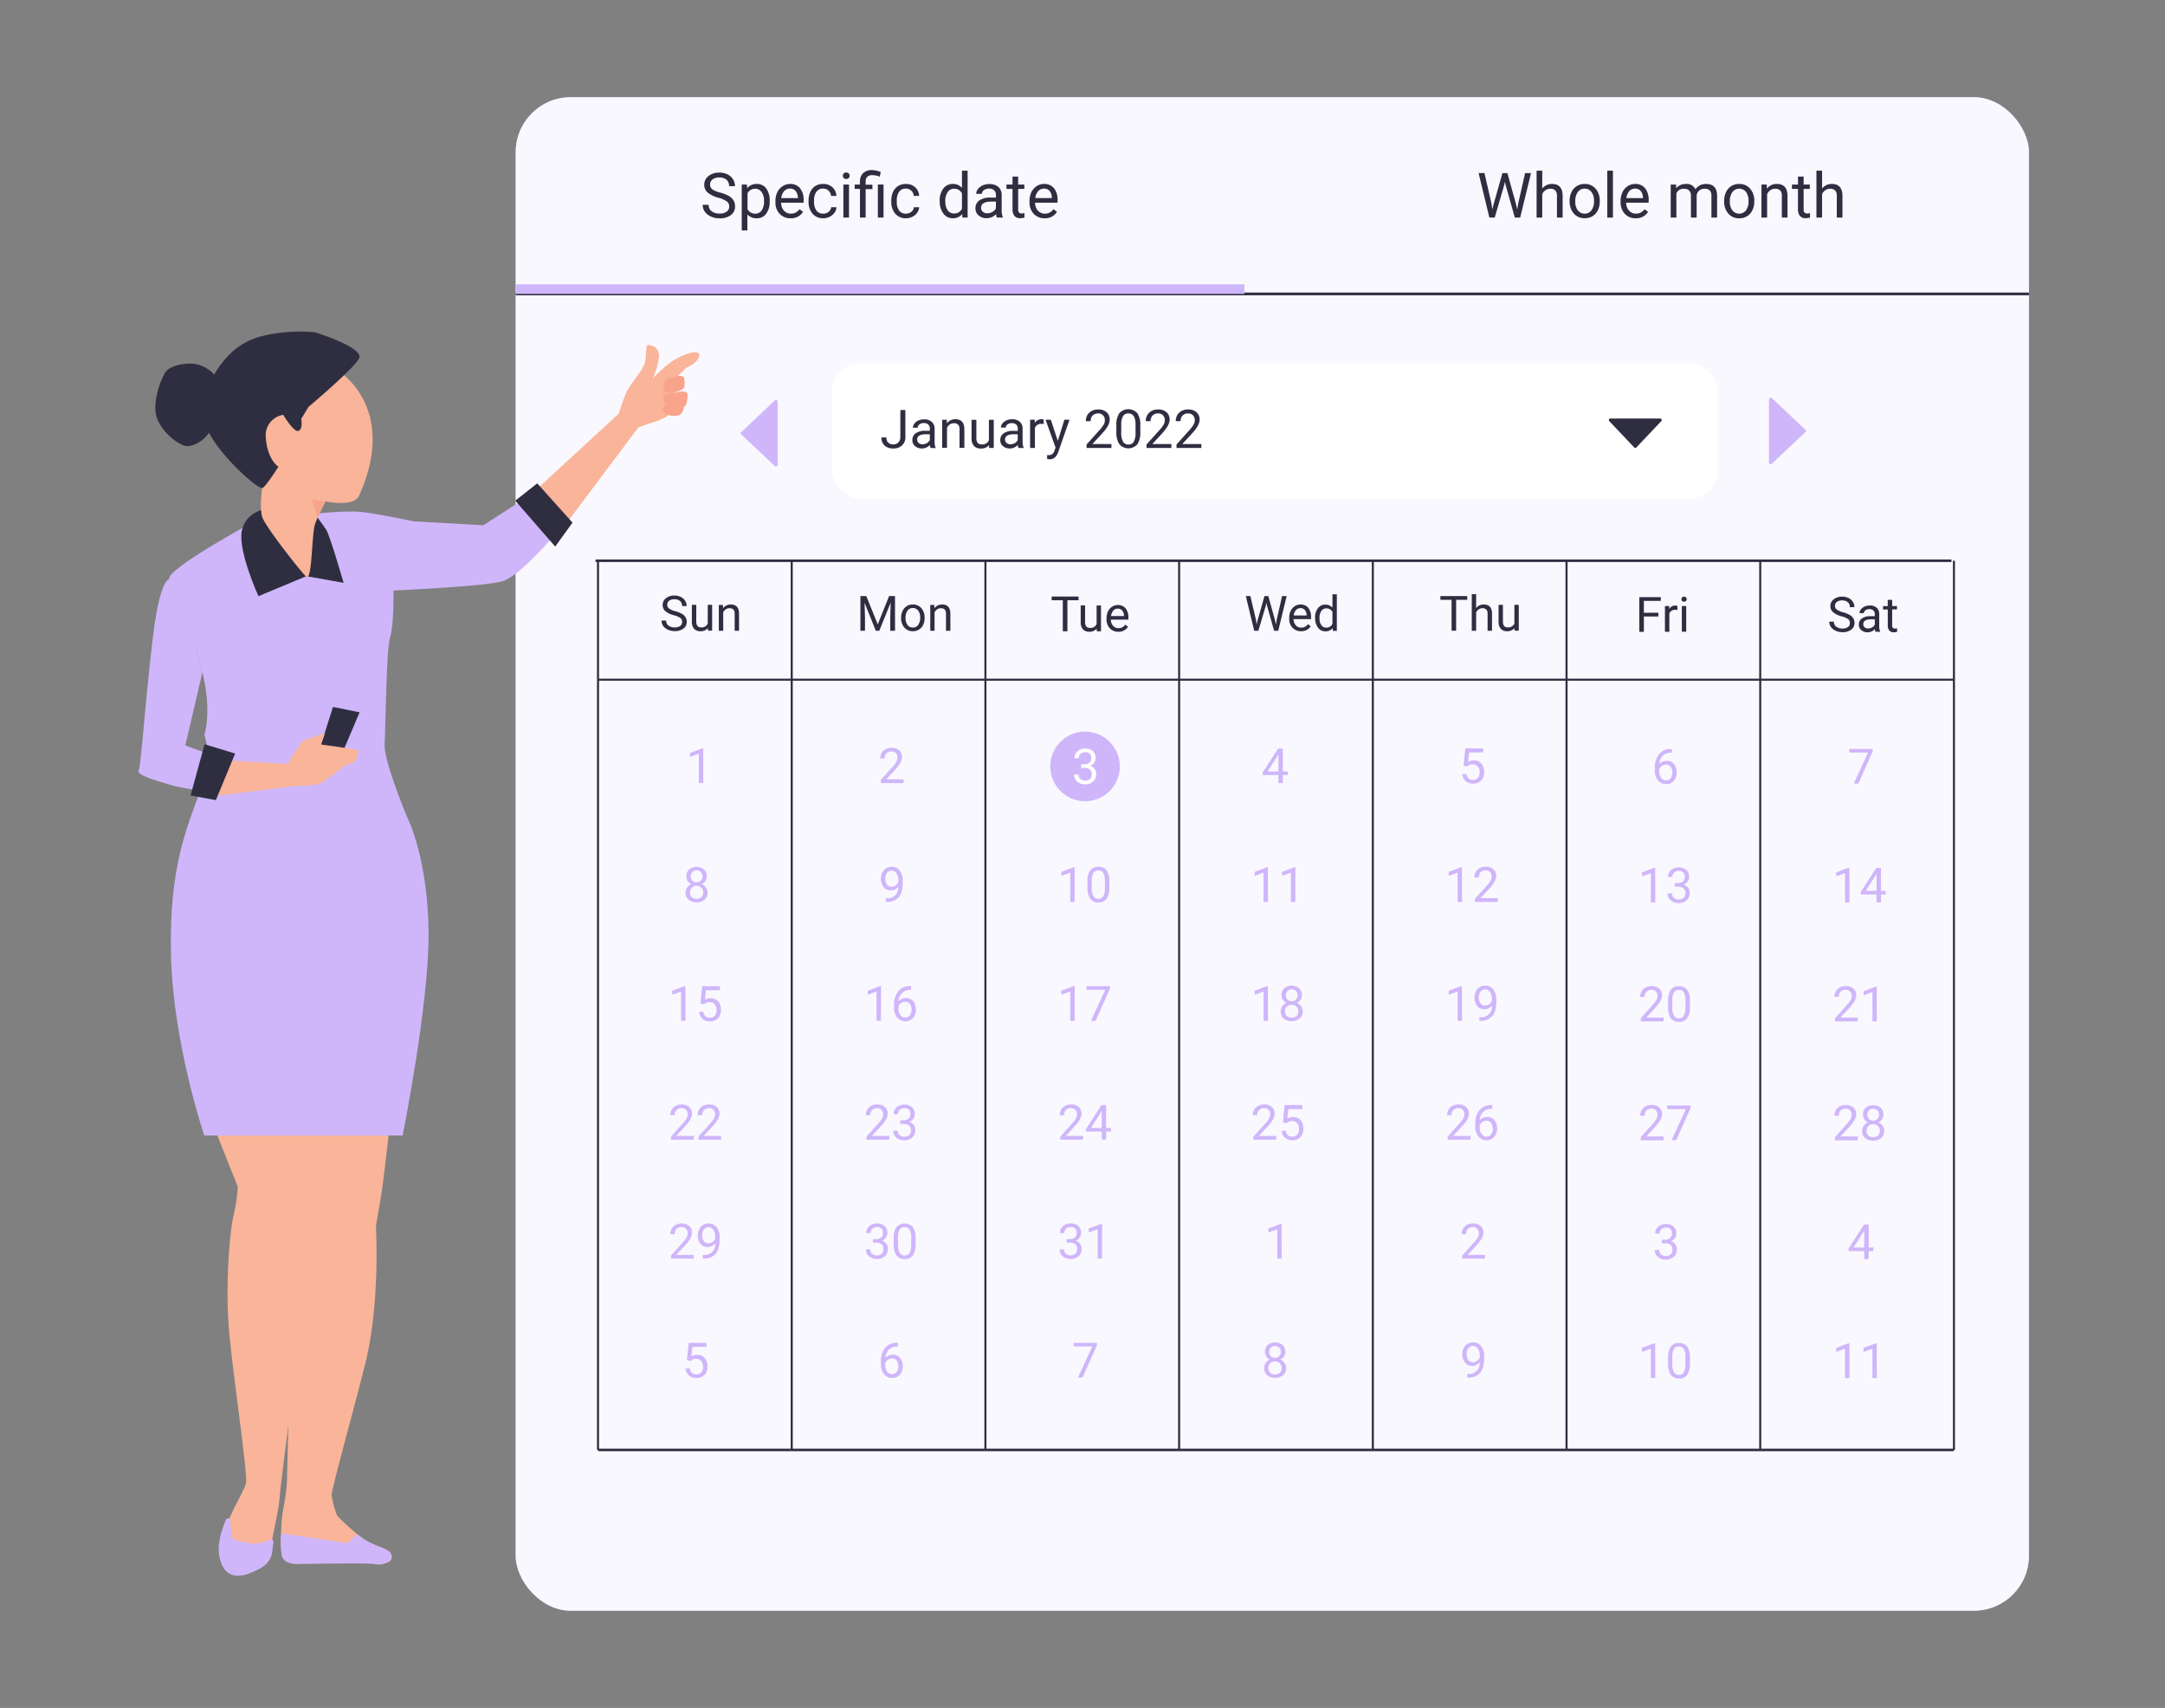 <svg id="b8d218b0-5ac1-4af4-a2d4-c3a3e38422a6" data-name="Layer 1" xmlns="http://www.w3.org/2000/svg" width="865.76" height="682.89" viewBox="0 0 865.76 682.89"><rect x="0" y="0" width="865.76" height="682.89" fill="#808080" stroke="none"/><rect x="206.21" y="38.87" width="605.14" height="605.14" rx="22" fill="#cfb6fa"/><rect x="206.21" y="38.87" width="605.14" height="605.14" rx="22" fill="#fff" opacity="0.9" style="isolation:isolate"/><rect x="206.21" y="116.97" width="605.14" height="1.09" fill="#2f2e41"/><rect x="206.21" y="113.7" width="291.43" height="3.81" fill="#cfb6fa"/><rect x="332.75" y="145.22" width="354.26" height="54.11" rx="11.4" fill="#fff"/><path d="M644,167.34h19.93a.6.6,0,0,1,.44,1l-10,10.56a.6.6,0,0,1-.87,0l-10-10.56A.6.6,0,0,1,644,167.34Z" fill="#2f2e41"/><path d="M707.4,185V159.61a.7.7,0,0,1,1.16-.43L722,171.84a.54.54,0,0,1,0,.87l-13.45,12.71A.7.7,0,0,1,707.4,185Z" fill="#cfb6fa"/><path d="M311,160.53v25.38a.7.7,0,0,1-1.16.43l-13.45-12.66a.54.54,0,0,1,0-.87l13.45-12.71A.7.7,0,0,1,311,160.53Z" fill="#cfb6fa"/><rect x="239.14" y="271.35" width="542.22" height="0.82" fill="#2f2e41"/><rect x="238.16" y="223.7" width="542.22" height="1" fill="#2f2e41"/><rect x="239.14" y="579.23" width="542.22" height="1" fill="#2f2e41"/><rect x="703.49" y="224.2" width="0.82" height="355.53" fill="#2f2e41"/><rect x="316.19" y="224.2" width="0.82" height="355.53" fill="#2f2e41"/><rect x="238.73" y="224.2" width="0.82" height="355.53" fill="#2f2e41"/><rect x="393.65" y="224.2" width="0.82" height="355.53" fill="#2f2e41"/><rect x="471.11" y="224.2" width="0.82" height="355.53" fill="#2f2e41"/><rect x="548.57" y="224.2" width="0.82" height="355.53" fill="#2f2e41"/><rect x="626.03" y="224.2" width="0.82" height="355.53" fill="#2f2e41"/><rect x="780.95" y="224.2" width="0.82" height="355.53" fill="#2f2e41"/><path d="M269.47,246a8.69,8.69,0,0,1-3.42-1.66,3.2,3.2,0,0,1-1.07-2.44,3.37,3.37,0,0,1,1.31-2.71,5.22,5.22,0,0,1,3.4-1.07,5.79,5.79,0,0,1,2.55.55,4.17,4.17,0,0,1,1.73,1.53,3.86,3.86,0,0,1,.62,2.12h-1.84a2.54,2.54,0,0,0-.8-2,3.26,3.26,0,0,0-2.26-.72,3.33,3.33,0,0,0-2.11.59,2,2,0,0,0-.75,1.66,1.78,1.78,0,0,0,.72,1.43,6.87,6.87,0,0,0,2.44,1.08,11.11,11.11,0,0,1,2.71,1.07,4.18,4.18,0,0,1,1.45,1.37,3.51,3.51,0,0,1,.47,1.83,3.22,3.22,0,0,1-1.32,2.7,5.57,5.57,0,0,1-3.51,1,6.48,6.48,0,0,1-2.67-.55,4.46,4.46,0,0,1-1.91-1.5,3.62,3.62,0,0,1-.67-2.16h1.84a2.37,2.37,0,0,0,.93,2,3.87,3.87,0,0,0,2.48.73,3.58,3.58,0,0,0,2.22-.59,1.92,1.92,0,0,0,.77-1.61,1.86,1.86,0,0,0-.72-1.57A8.16,8.16,0,0,0,269.47,246Z" fill="#2f2e41"/><path d="M283.05,251.17a3.75,3.75,0,0,1-3,1.21,3.19,3.19,0,0,1-2.51-1,4.08,4.08,0,0,1-.87-2.83v-6.71h1.76v6.66c0,1.56.63,2.34,1.9,2.34a2.65,2.65,0,0,0,2.69-1.5v-7.5h1.76v10.31h-1.68Z" fill="#2f2e41"/><path d="M289.1,241.88l.06,1.3a3.77,3.77,0,0,1,3.09-1.49q3.25,0,3.29,3.69v6.81h-1.76v-6.82a2.43,2.43,0,0,0-.51-1.65,2.06,2.06,0,0,0-1.56-.53,2.49,2.49,0,0,0-1.5.46,3,3,0,0,0-1,1.2v7.34h-1.76V241.88Z" fill="#2f2e41"/><path d="M360.05,163.93h2v10.74a4.47,4.47,0,0,1-1.31,3.41,4.88,4.88,0,0,1-3.49,1.23,5,5,0,0,1-3.52-1.16,4.17,4.17,0,0,1-1.26-3.24h2a2.52,2.52,0,0,0,2.78,2.76,2.69,2.69,0,0,0,2-.78,3,3,0,0,0,.78-2.19Z" fill="#2f2e41"/><path d="M372.12,179.1a4.11,4.11,0,0,1-.27-1.19,4.29,4.29,0,0,1-3.21,1.4,4,4,0,0,1-2.73-.95,3,3,0,0,1-1.07-2.39,3.19,3.19,0,0,1,1.34-2.73,6.31,6.31,0,0,1,3.77-1h1.87v-.88a2.17,2.17,0,0,0-.6-1.61,2.43,2.43,0,0,0-1.78-.6,2.78,2.78,0,0,0-1.73.52A1.53,1.53,0,0,0,367,171h-1.94a2.65,2.65,0,0,1,.6-1.63,4.1,4.1,0,0,1,1.62-1.25,5.6,5.6,0,0,1,2.26-.45,4.43,4.43,0,0,1,3.05,1,3.5,3.5,0,0,1,1.15,2.68v5.19a6.21,6.21,0,0,0,.4,2.47v.17Zm-3.19-1.47a3.45,3.45,0,0,0,1.72-.47,2.8,2.8,0,0,0,1.17-1.22v-2.31h-1.51q-3.54,0-3.54,2.07a1.76,1.76,0,0,0,.6,1.42A2.34,2.34,0,0,0,368.93,177.63Z" fill="#2f2e41"/><path d="M378.6,167.82l.06,1.42a4.12,4.12,0,0,1,3.38-1.62q3.57,0,3.6,4v7.45h-1.93v-7.46a2.57,2.57,0,0,0-.55-1.8,2.26,2.26,0,0,0-1.71-.59,2.79,2.79,0,0,0-1.64.5,3.36,3.36,0,0,0-1.11,1.31v8h-1.93V167.82Z" fill="#2f2e41"/><path d="M395.51,178a4.07,4.07,0,0,1-3.3,1.33,3.5,3.5,0,0,1-2.75-1.05,4.49,4.49,0,0,1-.95-3.1v-7.34h1.93v7.29c0,1.71.69,2.56,2.08,2.56a2.9,2.9,0,0,0,2.94-1.64v-8.21h1.93V179.1h-1.84Z" fill="#2f2e41"/><path d="M407.28,179.1a3.74,3.74,0,0,1-.28-1.19,4.28,4.28,0,0,1-3.2,1.4,4,4,0,0,1-2.74-.95A3,3,0,0,1,400,176a3.19,3.19,0,0,1,1.34-2.73,6.31,6.31,0,0,1,3.77-1H407v-.88a2.17,2.17,0,0,0-.6-1.61,2.43,2.43,0,0,0-1.78-.6,2.78,2.78,0,0,0-1.73.52,1.53,1.53,0,0,0-.7,1.26h-1.94a2.65,2.65,0,0,1,.6-1.63,4.07,4.07,0,0,1,1.63-1.25,5.51,5.51,0,0,1,2.25-.45,4.48,4.48,0,0,1,3.06,1,3.53,3.53,0,0,1,1.14,2.68v5.19a6.21,6.21,0,0,0,.4,2.47v.17Zm-3.2-1.47a3.45,3.45,0,0,0,1.72-.47,2.8,2.8,0,0,0,1.17-1.22v-2.31h-1.51q-3.54,0-3.54,2.07a1.76,1.76,0,0,0,.6,1.42A2.34,2.34,0,0,0,404.08,177.63Z" fill="#2f2e41"/><path d="M417.37,169.55a6.79,6.79,0,0,0-.94-.07,2.54,2.54,0,0,0-2.58,1.62v8h-1.93V167.82h1.88l0,1.31a3,3,0,0,1,2.69-1.51,1.92,1.92,0,0,1,.85.14Z" fill="#2f2e41"/><path d="M423,176.28l2.63-8.46h2.06l-4.53,13c-.7,1.88-1.82,2.81-3.35,2.81l-.36,0-.72-.13v-1.57l.52.05a2.62,2.62,0,0,0,1.53-.4,2.92,2.92,0,0,0,.9-1.45l.43-1.15-4-11.15h2.11Z" fill="#2f2e41"/><path d="M444.46,179.1h-9.94v-1.39l5.25-5.83a12.63,12.63,0,0,0,1.61-2.15,3.7,3.7,0,0,0,.44-1.72,2.73,2.73,0,0,0-.72-1.95,2.54,2.54,0,0,0-1.91-.76,3,3,0,0,0-2.24.82,3.14,3.14,0,0,0-.8,2.28h-1.93a4.47,4.47,0,0,1,1.35-3.39,5,5,0,0,1,3.62-1.29,4.79,4.79,0,0,1,3.34,1.11,3.78,3.78,0,0,1,1.23,2.95c0,1.5-.95,3.27-2.86,5.34l-4.06,4.41h7.62Z" fill="#2f2e41"/><path d="M456,172.63a8.81,8.81,0,0,1-1.16,5,4.8,4.8,0,0,1-7.21,0,8.39,8.39,0,0,1-1.21-4.81v-2.58a8.56,8.56,0,0,1,1.16-5,4.89,4.89,0,0,1,7.23-.05,8.39,8.39,0,0,1,1.19,4.84ZM454.09,170a7.06,7.06,0,0,0-.69-3.57,2.38,2.38,0,0,0-2.18-1.12,2.35,2.35,0,0,0-2.16,1.12,6.86,6.86,0,0,0-.69,3.43v3.08a7.13,7.13,0,0,0,.71,3.63,2.37,2.37,0,0,0,2.16,1.17,2.32,2.32,0,0,0,2.12-1.1,6.83,6.83,0,0,0,.73-3.48Z" fill="#2f2e41"/><path d="M468.43,179.1h-9.94v-1.39l5.25-5.83a12.63,12.63,0,0,0,1.61-2.15,3.7,3.7,0,0,0,.44-1.72,2.73,2.73,0,0,0-.72-1.95,2.54,2.54,0,0,0-1.92-.76,3,3,0,0,0-2.23.82,3.14,3.14,0,0,0-.8,2.28h-1.93a4.47,4.47,0,0,1,1.35-3.39,5,5,0,0,1,3.61-1.29,4.82,4.82,0,0,1,3.35,1.11,3.78,3.78,0,0,1,1.23,2.95c0,1.5-1,3.27-2.86,5.34l-4.06,4.41h7.62Z" fill="#2f2e41"/><path d="M480.41,179.1h-9.94v-1.39l5.25-5.83a12.11,12.11,0,0,0,1.61-2.15,3.59,3.59,0,0,0,.45-1.72,2.73,2.73,0,0,0-.72-1.95,2.54,2.54,0,0,0-1.92-.76,3,3,0,0,0-2.24.82,3.13,3.13,0,0,0-.79,2.28h-1.93a4.47,4.47,0,0,1,1.35-3.39,5,5,0,0,1,3.61-1.29,4.79,4.79,0,0,1,3.34,1.11,3.78,3.78,0,0,1,1.23,2.95c0,1.5-.95,3.27-2.85,5.34l-4.07,4.41h7.62Z" fill="#2f2e41"/><path d="M287.35,79.09A11,11,0,0,1,283,77a4.06,4.06,0,0,1-1.38-3.12,4.27,4.27,0,0,1,1.69-3.48A6.65,6.65,0,0,1,287.63,69a7.34,7.34,0,0,1,3.27.71,5.4,5.4,0,0,1,2.23,2,5.05,5.05,0,0,1,.79,2.73h-2.36a3.28,3.28,0,0,0-1-2.55,4.18,4.18,0,0,0-2.9-.93,4.28,4.28,0,0,0-2.71.77,2.54,2.54,0,0,0-1,2.12,2.29,2.29,0,0,0,.92,1.85A9.18,9.18,0,0,0,288,77a14.53,14.53,0,0,1,3.48,1.37,5.46,5.46,0,0,1,1.86,1.76,4.53,4.53,0,0,1,.6,2.36A4.18,4.18,0,0,1,292.27,86a7.2,7.2,0,0,1-4.52,1.3,8.34,8.34,0,0,1-3.42-.7,5.8,5.8,0,0,1-2.46-1.93,4.72,4.72,0,0,1-.86-2.78h2.36a3.1,3.1,0,0,0,1.19,2.56,5.06,5.06,0,0,0,3.19.93,4.59,4.59,0,0,0,2.85-.76,2.45,2.45,0,0,0,1-2.06,2.42,2.42,0,0,0-.91-2A10.59,10.59,0,0,0,287.35,79.09Z" fill="#2f2e41"/><path d="M307.79,80.56a7.91,7.91,0,0,1-1.38,4.86,4.41,4.41,0,0,1-3.75,1.85,4.86,4.86,0,0,1-3.79-1.53v6.38h-2.26V73.79h2.07l.11,1.47a4.66,4.66,0,0,1,3.84-1.71,4.52,4.52,0,0,1,3.77,1.79,8,8,0,0,1,1.39,5Zm-2.26-.26a5.85,5.85,0,0,0-1-3.54A3.07,3.07,0,0,0,302,75.47a3.32,3.32,0,0,0-3.08,1.82v6.32A3.33,3.33,0,0,0,302,85.42a3.07,3.07,0,0,0,2.59-1.29A6.36,6.36,0,0,0,305.53,80.3Z" fill="#2f2e41"/><path d="M316.16,87.27a5.76,5.76,0,0,1-4.38-1.77,6.51,6.51,0,0,1-1.69-4.72v-.42a8,8,0,0,1,.75-3.52A5.86,5.86,0,0,1,313,74.42a5.29,5.29,0,0,1,2.93-.87,4.94,4.94,0,0,1,4,1.7,7.37,7.37,0,0,1,1.43,4.87v.94h-9a4.74,4.74,0,0,0,1.15,3.16,3.59,3.59,0,0,0,2.78,1.2,4,4,0,0,0,2-.48,5.14,5.14,0,0,0,1.46-1.3l1.38,1.08A5.56,5.56,0,0,1,316.16,87.27Zm-.28-11.86a3,3,0,0,0-2.3,1,4.83,4.83,0,0,0-1.15,2.8h6.63V79a4.41,4.41,0,0,0-.93-2.68A2.86,2.86,0,0,0,315.88,75.41Z" fill="#2f2e41"/><path d="M329.25,85.42a3.22,3.22,0,0,0,2.11-.73,2.58,2.58,0,0,0,1-1.83h2.14a4.1,4.1,0,0,1-.78,2.16,5.24,5.24,0,0,1-1.93,1.64,5.54,5.54,0,0,1-2.55.61,5.46,5.46,0,0,1-4.3-1.8,7.16,7.16,0,0,1-1.6-4.94v-.38a8,8,0,0,1,.71-3.44,5.33,5.33,0,0,1,2-2.33,5.73,5.73,0,0,1,3.14-.83,5.32,5.32,0,0,1,3.7,1.33,4.79,4.79,0,0,1,1.57,3.46h-2.14a3.13,3.13,0,0,0-1-2.11,3,3,0,0,0-2.15-.82,3.17,3.17,0,0,0-2.68,1.24,5.84,5.84,0,0,0-.95,3.59v.43a5.69,5.69,0,0,0,.95,3.52A3.17,3.17,0,0,0,329.25,85.42Z" fill="#2f2e41"/><path d="M337.06,70.28a1.36,1.36,0,0,1,.34-.93,1.51,1.51,0,0,1,2,0,1.32,1.32,0,0,1,.34.93,1.29,1.29,0,0,1-.34.92,1.57,1.57,0,0,1-2,0A1.34,1.34,0,0,1,337.06,70.28ZM339.51,87h-2.26V73.79h2.26Z" fill="#2f2e41"/><path d="M343.89,87V75.54H341.8V73.79h2.09V72.67a4.57,4.57,0,0,1,1.27-3.45A4.87,4.87,0,0,1,348.74,68a10.76,10.76,0,0,1,3.46.75l-.38,1.9a8,8,0,0,0-2.91-.61,2.84,2.84,0,0,0-2.1.66,2.68,2.68,0,0,0-.64,2v1.15h2.7v1.75h-2.7V87Zm9.43,0h-2.27V73.79h2.27Z" fill="#2f2e41"/><path d="M362.32,85.42a3.24,3.24,0,0,0,2.11-.73,2.54,2.54,0,0,0,1-1.83h2.15a4.2,4.2,0,0,1-.79,2.16,5.13,5.13,0,0,1-1.92,1.64,5.57,5.57,0,0,1-2.55.61,5.44,5.44,0,0,1-4.3-1.8,7.16,7.16,0,0,1-1.6-4.94v-.38a8,8,0,0,1,.71-3.44,5.38,5.38,0,0,1,2-2.33,5.77,5.77,0,0,1,3.14-.83,5.29,5.29,0,0,1,3.7,1.33,4.76,4.76,0,0,1,1.58,3.46h-2.15a3.08,3.08,0,0,0-1-2.11,3,3,0,0,0-2.16-.82,3.15,3.15,0,0,0-2.67,1.24,5.84,5.84,0,0,0-.95,3.59v.43a5.76,5.76,0,0,0,.94,3.52A3.2,3.2,0,0,0,362.32,85.42Z" fill="#2f2e41"/><path d="M375.77,80.3a7.72,7.72,0,0,1,1.45-4.9A4.54,4.54,0,0,1,381,73.55a4.59,4.59,0,0,1,3.68,1.59v-6.9h2.26V87h-2.08l-.11-1.42A4.59,4.59,0,0,1,381,87.27a4.54,4.54,0,0,1-3.75-1.88,7.9,7.9,0,0,1-1.45-4.92Zm2.27.26a5.86,5.86,0,0,0,.93,3.52,3,3,0,0,0,2.56,1.27,3.3,3.3,0,0,0,3.15-1.93V77.34a3.33,3.33,0,0,0-3.12-1.87A3,3,0,0,0,379,76.75,6.49,6.49,0,0,0,378,80.56Z" fill="#2f2e41"/><path d="M398.62,87a4.81,4.81,0,0,1-.31-1.4,5,5,0,0,1-3.77,1.64,4.64,4.64,0,0,1-3.21-1.11,3.55,3.55,0,0,1-1.26-2.8,3.74,3.74,0,0,1,1.58-3.21A7.33,7.33,0,0,1,396.07,79h2.2V78a2.56,2.56,0,0,0-.71-1.89,2.84,2.84,0,0,0-2.09-.7,3.26,3.26,0,0,0-2,.61,1.8,1.8,0,0,0-.82,1.48h-2.28a3.1,3.1,0,0,1,.71-1.91,4.72,4.72,0,0,1,1.9-1.47,6.6,6.6,0,0,1,2.65-.53,5.26,5.26,0,0,1,3.59,1.14,4.12,4.12,0,0,1,1.34,3.15v6.09a7.43,7.43,0,0,0,.47,2.9V87Zm-3.75-1.73a4,4,0,0,0,2-.55,3.33,3.33,0,0,0,1.38-1.43V80.6H396.5c-2.78,0-4.16.82-4.16,2.44a2,2,0,0,0,.71,1.66A2.72,2.72,0,0,0,394.87,85.3Z" fill="#2f2e41"/><path d="M407.15,70.59v3.2h2.47v1.75h-2.47v8.22a1.82,1.82,0,0,0,.33,1.19,1.39,1.39,0,0,0,1.13.4,5.26,5.26,0,0,0,1.07-.15V87a6.61,6.61,0,0,1-1.73.24,2.8,2.8,0,0,1-2.29-.92,4,4,0,0,1-.77-2.6V75.54h-2.41V73.79h2.41v-3.2Z" fill="#2f2e41"/><path d="M417.76,87.27a5.76,5.76,0,0,1-4.38-1.77,6.51,6.51,0,0,1-1.69-4.72v-.42a8,8,0,0,1,.75-3.52,5.86,5.86,0,0,1,2.11-2.42,5.29,5.29,0,0,1,2.93-.87,4.94,4.94,0,0,1,4,1.7,7.37,7.37,0,0,1,1.43,4.87v.94h-9a4.74,4.74,0,0,0,1.15,3.16,3.59,3.59,0,0,0,2.78,1.2,4,4,0,0,0,2-.48,5.14,5.14,0,0,0,1.46-1.3l1.38,1.08A5.56,5.56,0,0,1,417.76,87.27Zm-.28-11.86a3,3,0,0,0-2.3,1A4.83,4.83,0,0,0,414,79.2h6.63V79a4.41,4.41,0,0,0-.93-2.68A2.86,2.86,0,0,0,417.48,75.41Z" fill="#2f2e41"/><path d="M596.43,81.41l.35,2.35.5-2.12,3.52-12.42h2l3.44,12.42.49,2.16.38-2.4,2.76-12.18h2.37L607.9,87h-2.14l-3.67-13-.29-1.36-.28,1.36-3.8,13h-2.14l-4.31-17.81h2.35Z" fill="#2f2e41"/><path d="M616.73,75.39a4.81,4.81,0,0,1,3.91-1.84c2.8,0,4.21,1.57,4.24,4.73V87h-2.27V78.27a3,3,0,0,0-.65-2.12,2.66,2.66,0,0,0-2-.68,3.26,3.26,0,0,0-1.93.58,4,4,0,0,0-1.3,1.55V87h-2.26V68.24h2.26Z" fill="#2f2e41"/><path d="M627.67,80.29a7.79,7.79,0,0,1,.76-3.5,5.67,5.67,0,0,1,2.13-2.4,5.82,5.82,0,0,1,3.11-.84,5.59,5.59,0,0,1,4.38,1.87,7.23,7.23,0,0,1,1.67,5v.16A7.91,7.91,0,0,1,639,84a5.69,5.69,0,0,1-2.12,2.4,5.86,5.86,0,0,1-3.16.85,5.54,5.54,0,0,1-4.36-1.87,7.13,7.13,0,0,1-1.67-5Zm2.27.27a5.67,5.67,0,0,0,1,3.53,3.47,3.47,0,0,0,5.48,0,6.16,6.16,0,0,0,1-3.78,5.65,5.65,0,0,0-1-3.53,3.28,3.28,0,0,0-2.75-1.35,3.24,3.24,0,0,0-2.7,1.33A6.12,6.12,0,0,0,629.94,80.56Z" fill="#2f2e41"/><path d="M645,87h-2.26V68.24H645Z" fill="#2f2e41"/><path d="M654.13,87.27a5.76,5.76,0,0,1-4.38-1.77,6.51,6.51,0,0,1-1.69-4.72v-.42a8,8,0,0,1,.75-3.52,5.86,5.86,0,0,1,2.11-2.42,5.29,5.29,0,0,1,2.93-.87,4.93,4.93,0,0,1,4,1.7,7.37,7.37,0,0,1,1.43,4.87v.94h-9a4.74,4.74,0,0,0,1.15,3.16,3.59,3.59,0,0,0,2.78,1.2,4,4,0,0,0,2-.48,5.14,5.14,0,0,0,1.46-1.3l1.38,1.08A5.56,5.56,0,0,1,654.13,87.27Zm-.28-11.86a3,3,0,0,0-2.3,1,4.83,4.83,0,0,0-1.15,2.8H657V79a4.41,4.41,0,0,0-.93-2.68A2.86,2.86,0,0,0,653.85,75.41Z" fill="#2f2e41"/><path d="M670.24,73.79l.06,1.47a4.89,4.89,0,0,1,3.93-1.71A3.79,3.79,0,0,1,678,75.67a5,5,0,0,1,1.72-1.54,5.08,5.08,0,0,1,2.5-.58c2.9,0,4.38,1.53,4.43,4.61V87h-2.27V78.29a3.05,3.05,0,0,0-.64-2.12,2.87,2.87,0,0,0-2.18-.7,3,3,0,0,0-2.09.75,3,3,0,0,0-1,2V87h-2.28V78.35q0-2.88-2.82-2.88a3,3,0,0,0-3,1.89V87H668.1V73.79Z" fill="#2f2e41"/><path d="M689.47,80.29a7.79,7.79,0,0,1,.77-3.5,5.65,5.65,0,0,1,2.12-2.4,5.83,5.83,0,0,1,3.12-.84,5.57,5.57,0,0,1,4.37,1.87,7.23,7.23,0,0,1,1.67,5v.16a7.91,7.91,0,0,1-.74,3.46,5.63,5.63,0,0,1-2.12,2.4,5.84,5.84,0,0,1-3.16.85,5.56,5.56,0,0,1-4.36-1.87,7.18,7.18,0,0,1-1.67-5Zm2.28.27a5.67,5.67,0,0,0,1,3.53,3.46,3.46,0,0,0,5.47,0,6.16,6.16,0,0,0,1-3.78,5.65,5.65,0,0,0-1-3.53,3.44,3.44,0,0,0-5.45,0A6.18,6.18,0,0,0,691.75,80.56Z" fill="#2f2e41"/><path d="M706.5,73.79l.07,1.66a4.83,4.83,0,0,1,4-1.9c2.79,0,4.21,1.57,4.23,4.73V87h-2.26V78.27a3.05,3.05,0,0,0-.66-2.12,2.64,2.64,0,0,0-2-.68,3.26,3.26,0,0,0-1.93.58,4,4,0,0,0-1.3,1.55V87h-2.26V73.79Z" fill="#2f2e41"/><path d="M721.25,70.59v3.2h2.48v1.75h-2.48v8.22a1.82,1.82,0,0,0,.33,1.19,1.39,1.39,0,0,0,1.13.4,5.44,5.44,0,0,0,1.08-.15V87a6.74,6.74,0,0,1-1.74.24,2.81,2.81,0,0,1-2.29-.92,4,4,0,0,1-.77-2.6V75.54h-2.41V73.79H719v-3.2Z" fill="#2f2e41"/><path d="M728.63,75.39a4.81,4.81,0,0,1,3.92-1.84c2.79,0,4.2,1.57,4.23,4.73V87h-2.26V78.27a3.05,3.05,0,0,0-.66-2.12,2.64,2.64,0,0,0-2-.68,3.26,3.26,0,0,0-1.93.58,4,4,0,0,0-1.3,1.55V87h-2.26V68.24h2.26Z" fill="#2f2e41"/><path d="M346.43,238.32,351,249.64l4.54-11.32h2.37v13.87H356v-5.4l.17-5.83-4.55,11.23h-1.4L345.72,241l.18,5.8v5.4h-1.83V238.32Z" fill="#2f2e41"/><path d="M360.35,246.94a6,6,0,0,1,.6-2.72,4.39,4.39,0,0,1,4.08-2.53,4.37,4.37,0,0,1,3.41,1.46,5.63,5.63,0,0,1,1.3,3.88v.12a6.22,6.22,0,0,1-.58,2.7,4.27,4.27,0,0,1-1.65,1.86,4.49,4.49,0,0,1-2.46.67,4.35,4.35,0,0,1-3.4-1.46,5.61,5.61,0,0,1-1.3-3.86Zm1.78.21a4.4,4.4,0,0,0,.79,2.75,2.55,2.55,0,0,0,2.13,1,2.51,2.51,0,0,0,2.13-1.05,4.81,4.81,0,0,0,.79-2.95,4.38,4.38,0,0,0-.8-2.75,2.57,2.57,0,0,0-2.14-1.05,2.52,2.52,0,0,0-2.1,1A4.73,4.73,0,0,0,362.13,247.15Z" fill="#2f2e41"/><path d="M373.61,241.88l.06,1.3a3.75,3.75,0,0,1,3.08-1.49q3.27,0,3.3,3.69v6.81h-1.76v-6.82a2.43,2.43,0,0,0-.51-1.65,2.06,2.06,0,0,0-1.56-.53,2.49,2.49,0,0,0-1.5.46,3,3,0,0,0-1,1.2v7.34H372V241.88Z" fill="#2f2e41"/><path d="M431.3,240h-4.45V252.4H425V240h-4.45v-1.49H431.3Z" fill="#2f2e41"/><path d="M438.54,251.38a3.72,3.72,0,0,1-3,1.21,3.25,3.25,0,0,1-2.51-1,4.21,4.21,0,0,1-.87-2.84v-6.7h1.76v6.65c0,1.57.64,2.35,1.91,2.35a2.64,2.64,0,0,0,2.69-1.51V242.1h1.76v10.3h-1.68Z" fill="#2f2e41"/><path d="M447.21,252.59a4.53,4.53,0,0,1-3.41-1.37,5.1,5.1,0,0,1-1.31-3.68v-.33a6.22,6.22,0,0,1,.58-2.74,4.56,4.56,0,0,1,1.64-1.88,4.06,4.06,0,0,1,2.28-.68,3.85,3.85,0,0,1,3.12,1.32,5.7,5.7,0,0,1,1.12,3.79v.73h-7a3.65,3.65,0,0,0,.89,2.47,2.81,2.81,0,0,0,2.16.93,3,3,0,0,0,1.59-.38,3.86,3.86,0,0,0,1.13-1l1.08.84A4.33,4.33,0,0,1,447.21,252.59Zm-.22-9.24a2.34,2.34,0,0,0-1.79.78,3.76,3.76,0,0,0-.89,2.18h5.16v-.14a3.39,3.39,0,0,0-.73-2.08A2.21,2.21,0,0,0,447,243.35Z" fill="#2f2e41"/><path d="M502.25,247.82l.26,1.82.39-1.64,2.75-9.68h1.54l2.67,9.68.39,1.67.29-1.86,2.15-9.49h1.84l-3.36,13.87H509.5l-2.85-10.11-.22-1.05-.22,1.05-3,10.11h-1.67l-3.35-13.87h1.83Z" fill="#2f2e41"/><path d="M520.26,252.38a4.48,4.48,0,0,1-3.4-1.38,5.09,5.09,0,0,1-1.32-3.68V247a6.2,6.2,0,0,1,.59-2.74,4.63,4.63,0,0,1,1.63-1.89,4.2,4.2,0,0,1,2.29-.68,3.83,3.83,0,0,1,3.12,1.33,5.73,5.73,0,0,1,1.11,3.79v.73h-7a3.7,3.7,0,0,0,.89,2.46,2.79,2.79,0,0,0,2.17.94,3.11,3.11,0,0,0,1.58-.38,4,4,0,0,0,1.13-1l1.08.84A4.34,4.34,0,0,1,520.26,252.38Zm-.21-9.24a2.33,2.33,0,0,0-1.79.78,3.67,3.67,0,0,0-.9,2.17h5.16V246a3.34,3.34,0,0,0-.72-2.08A2.22,2.22,0,0,0,520.05,243.14Z" fill="#2f2e41"/><path d="M525.89,247a6,6,0,0,1,1.13-3.81,3.54,3.54,0,0,1,2.94-1.45,3.6,3.6,0,0,1,2.87,1.24v-5.37h1.76v14.63H533l-.09-1.11a3.56,3.56,0,0,1-2.94,1.3,3.52,3.52,0,0,1-2.92-1.47,6.12,6.12,0,0,1-1.13-3.83Zm1.77.2a4.57,4.57,0,0,0,.72,2.74,2.34,2.34,0,0,0,2,1,2.58,2.58,0,0,0,2.45-1.5v-4.74a2.59,2.59,0,0,0-2.43-1.45,2.33,2.33,0,0,0-2,1A5,5,0,0,0,527.66,247.15Z" fill="#2f2e41"/><path d="M586.75,239.82h-4.46v12.37h-1.82V239.82H576v-1.5h10.72Z" fill="#2f2e41"/><path d="M590.29,243.13a3.75,3.75,0,0,1,3.05-1.44q3.27,0,3.3,3.69v6.81h-1.77v-6.82a2.38,2.38,0,0,0-.5-1.65,2.09,2.09,0,0,0-1.56-.53,2.52,2.52,0,0,0-1.51.46,3,3,0,0,0-1,1.2v7.34h-1.76V237.56h1.76Z" fill="#2f2e41"/><path d="M605.64,251.17a3.75,3.75,0,0,1-3,1.21,3.19,3.19,0,0,1-2.51-1,4.08,4.08,0,0,1-.87-2.83v-6.71H601v6.66c0,1.56.63,2.34,1.9,2.34a2.65,2.65,0,0,0,2.69-1.5v-7.5h1.76v10.31h-1.68Z" fill="#2f2e41"/><path d="M663.18,246.49h-5.81v6.13h-1.83V238.75h8.59v1.5h-6.76V245h5.81Z" fill="#2f2e41"/><path d="M670.78,243.89a5.94,5.94,0,0,0-.87-.06,2.31,2.31,0,0,0-2.35,1.47v7.32h-1.77V242.31h1.72l0,1.19a2.72,2.72,0,0,1,2.45-1.38,2,2,0,0,1,.79.13Z" fill="#2f2e41"/><path d="M672.4,239.58a1,1,0,0,1,.27-.73,1,1,0,0,1,.77-.29,1,1,0,0,1,.78.29,1,1,0,0,1,.27.73,1,1,0,0,1-.27.71,1,1,0,0,1-.78.29,1,1,0,0,1-.77-.29A1,1,0,0,1,672.4,239.58Zm1.91,13h-1.76V242.31h1.76Z" fill="#2f2e41"/><path d="M736.45,246.44a8.49,8.49,0,0,1-3.42-1.67,3.14,3.14,0,0,1-1.08-2.43,3.37,3.37,0,0,1,1.31-2.71,5.25,5.25,0,0,1,3.41-1.07,5.69,5.69,0,0,1,2.55.55,4.23,4.23,0,0,1,1.73,1.53,3.85,3.85,0,0,1,.61,2.12h-1.83a2.54,2.54,0,0,0-.8-2,4,4,0,0,0-4.37-.13,2,2,0,0,0-.76,1.66,1.78,1.78,0,0,0,.72,1.43,7.21,7.21,0,0,0,2.45,1.08,11.18,11.18,0,0,1,2.7,1.07,4.07,4.07,0,0,1,1.45,1.36,3.57,3.57,0,0,1,.47,1.84,3.24,3.24,0,0,1-1.31,2.7,5.6,5.6,0,0,1-3.52,1,6.56,6.56,0,0,1-2.66-.55,4.55,4.55,0,0,1-1.91-1.5,3.66,3.66,0,0,1-.67-2.16h1.83a2.37,2.37,0,0,0,.93,2,3.89,3.89,0,0,0,2.48.73,3.54,3.54,0,0,0,2.22-.59,1.9,1.9,0,0,0,.77-1.61,1.86,1.86,0,0,0-.71-1.57A8,8,0,0,0,736.45,246.44Z" fill="#2f2e41"/><path d="M750,252.62a4.08,4.08,0,0,1-.25-1.09,3.93,3.93,0,0,1-2.93,1.28,3.65,3.65,0,0,1-2.5-.86,2.81,2.81,0,0,1-1-2.19,2.91,2.91,0,0,1,1.23-2.5,5.77,5.77,0,0,1,3.44-.89h1.71v-.81a2,2,0,0,0-.55-1.47,2.2,2.2,0,0,0-1.63-.55A2.56,2.56,0,0,0,746,244a1.41,1.41,0,0,0-.64,1.15h-1.77a2.45,2.45,0,0,1,.55-1.49,3.76,3.76,0,0,1,1.49-1.14,5,5,0,0,1,2.06-.42,4.08,4.08,0,0,1,2.79.89,3.25,3.25,0,0,1,1,2.45v4.75a5.78,5.78,0,0,0,.36,2.25v.16Zm-2.92-1.35a3.16,3.16,0,0,0,1.57-.42,2.61,2.61,0,0,0,1.07-1.12v-2.11h-1.38c-2.16,0-3.23.63-3.23,1.89a1.61,1.61,0,0,0,.55,1.3A2.13,2.13,0,0,0,747.1,251.27Z" fill="#2f2e41"/><path d="M756.66,239.82v2.49h1.92v1.36h-1.92v6.4a1.36,1.36,0,0,0,.26.93,1.06,1.06,0,0,0,.87.31,4.71,4.71,0,0,0,.84-.11v1.42a5.36,5.36,0,0,1-1.35.19,2.18,2.18,0,0,1-1.78-.72,3.05,3.05,0,0,1-.6-2v-6.39H753v-1.36h1.88v-2.49Z" fill="#2f2e41"/><path d="M281.22,313.1h-1.78V301.36l-3.55,1.3v-1.6l5.05-1.89h.28Z" fill="#cfb6fa"/><path d="M282.64,350.39a3.17,3.17,0,0,1-.55,1.84,3.67,3.67,0,0,1-1.48,1.27,4,4,0,0,1,1.72,1.36,3.46,3.46,0,0,1,.63,2,3.62,3.62,0,0,1-1.21,2.87,4.68,4.68,0,0,1-3.2,1.06,4.6,4.6,0,0,1-3.2-1.07,3.65,3.65,0,0,1-1.21-2.86,3.55,3.55,0,0,1,.62-2,3.8,3.8,0,0,1,1.7-1.37,3.61,3.61,0,0,1-1.46-1.27,3.3,3.3,0,0,1-.53-1.83,3.57,3.57,0,0,1,1.12-2.78,4.77,4.77,0,0,1,5.92,0A3.57,3.57,0,0,1,282.64,350.39Zm-1.44,6.46a2.52,2.52,0,0,0-.74-1.89,2.63,2.63,0,0,0-4.55,1.89,2.45,2.45,0,0,0,.7,1.86,2.66,2.66,0,0,0,1.94.68,2.71,2.71,0,0,0,1.95-.68A2.48,2.48,0,0,0,281.2,356.85ZM278.55,348a2.28,2.28,0,0,0-1.68.65,2.66,2.66,0,0,0,0,3.45,2.25,2.25,0,0,0,1.69.66,2.22,2.22,0,0,0,1.69-.66,2.31,2.31,0,0,0,.64-1.71,2.35,2.35,0,0,0-.66-1.72A2.26,2.26,0,0,0,278.55,348Z" fill="#cfb6fa"/><path d="M274.12,408.17h-1.77V396.42l-3.55,1.31v-1.6l5-1.9h.28Z" fill="#cfb6fa"/><path d="M280.09,401.21l.71-6.91h7.1v1.63h-5.61l-.42,3.78a4.48,4.48,0,0,1,2.32-.6,3.86,3.86,0,0,1,3,1.25,4.93,4.93,0,0,1,1.11,3.39,4.68,4.68,0,0,1-1.16,3.37,4.19,4.19,0,0,1-3.23,1.24,4.38,4.38,0,0,1-3-1,4.05,4.05,0,0,1-1.32-2.82h1.66a2.78,2.78,0,0,0,.85,1.79,2.61,2.61,0,0,0,1.81.61,2.38,2.38,0,0,0,1.93-.84,3.48,3.48,0,0,0,.7-2.31,3.2,3.2,0,0,0-.76-2.24,2.56,2.56,0,0,0-2-.84,3,3,0,0,0-1.81.5l-.47.39Z" fill="#cfb6fa"/><path d="M277.42,455.7h-9.09v-1.27l4.8-5.33a11.39,11.39,0,0,0,1.47-2,3.28,3.28,0,0,0,.41-1.57,2.5,2.5,0,0,0-.66-1.78,2.3,2.3,0,0,0-1.75-.69,2.73,2.73,0,0,0-2.05.75,2.86,2.86,0,0,0-.72,2.08h-1.77a4.08,4.08,0,0,1,1.24-3.1,4.6,4.6,0,0,1,3.3-1.18,4.36,4.36,0,0,1,3,1,3.44,3.44,0,0,1,1.13,2.7c0,1.36-.87,3-2.61,4.87l-3.72,4h7Z" fill="#cfb6fa"/><path d="M288.37,455.7h-9.09v-1.27l4.8-5.33a11.39,11.39,0,0,0,1.47-2,3.28,3.28,0,0,0,.41-1.57,2.5,2.5,0,0,0-.66-1.78,2.3,2.3,0,0,0-1.75-.69,2.7,2.7,0,0,0-2,.75,2.82,2.82,0,0,0-.73,2.08H279a4.1,4.1,0,0,1,1.23-3.1,4.6,4.6,0,0,1,3.3-1.18,4.38,4.38,0,0,1,3.06,1,3.44,3.44,0,0,1,1.12,2.7c0,1.36-.87,3-2.61,4.87l-3.71,4h7Z" fill="#cfb6fa"/><path d="M277.42,503.23h-9.09V502l4.8-5.33a11.39,11.39,0,0,0,1.47-2,3.25,3.25,0,0,0,.41-1.56,2.46,2.46,0,0,0-.66-1.78,2.28,2.28,0,0,0-1.75-.7,2.73,2.73,0,0,0-2.05.75,2.87,2.87,0,0,0-.72,2.08h-1.77a4.08,4.08,0,0,1,1.24-3.1,4.6,4.6,0,0,1,3.3-1.18,4.36,4.36,0,0,1,3,1,3.44,3.44,0,0,1,1.13,2.7c0,1.36-.87,3-2.61,4.87l-3.72,4h7Z" fill="#cfb6fa"/><path d="M286,497.14a4.19,4.19,0,0,1-1.31,1.05,3.6,3.6,0,0,1-1.69.4,3.66,3.66,0,0,1-2.09-.59,3.82,3.82,0,0,1-1.37-1.66,5.55,5.55,0,0,1-.49-2.37,5.8,5.8,0,0,1,.53-2.5,3.92,3.92,0,0,1,1.5-1.71,4.31,4.31,0,0,1,2.27-.59,3.88,3.88,0,0,1,3.24,1.54,6.74,6.74,0,0,1,1.19,4.2v.51c0,2.7-.54,4.67-1.6,5.91a6.16,6.16,0,0,1-4.83,1.91H281v-1.5h.38a4.18,4.18,0,0,0,4.62-4.6Zm-2.71,0a2.71,2.71,0,0,0,1.63-.55,3.12,3.12,0,0,0,1.09-1.34v-.71a4.83,4.83,0,0,0-.75-2.81,2.22,2.22,0,0,0-1.9-1.09,2.27,2.27,0,0,0-1.87.89,3.67,3.67,0,0,0-.7,2.35,3.82,3.82,0,0,0,.68,2.34A2.15,2.15,0,0,0,283.32,497.14Z" fill="#cfb6fa"/><path d="M274.69,543.81l.71-6.91h7.1v1.62h-5.61l-.42,3.79a4.48,4.48,0,0,1,2.32-.6,3.82,3.82,0,0,1,3,1.25,4.9,4.9,0,0,1,1.11,3.38,4.7,4.7,0,0,1-1.16,3.38,4.22,4.22,0,0,1-3.23,1.23,4.36,4.36,0,0,1-3-1,4.05,4.05,0,0,1-1.32-2.82h1.66a2.79,2.79,0,0,0,.85,1.8,2.65,2.65,0,0,0,1.81.6,2.37,2.37,0,0,0,1.93-.83,3.49,3.49,0,0,0,.7-2.32,3.19,3.19,0,0,0-.76-2.23,2.56,2.56,0,0,0-2-.84,2.88,2.88,0,0,0-1.81.5l-.47.38Z" fill="#cfb6fa"/><path d="M361.31,313.1h-9.08v-1.26l4.8-5.34a11.39,11.39,0,0,0,1.47-2,3.3,3.3,0,0,0,.4-1.57,2.5,2.5,0,0,0-.65-1.78,2.3,2.3,0,0,0-1.76-.7,2.73,2.73,0,0,0-2,.75,2.84,2.84,0,0,0-.73,2.08H352a4.07,4.07,0,0,1,1.23-3.09,4.55,4.55,0,0,1,3.3-1.18,4.38,4.38,0,0,1,3.06,1,3.47,3.47,0,0,1,1.12,2.7q0,2-2.61,4.88l-3.71,4h7Z" fill="#cfb6fa"/><path d="M359.23,354.54a4.38,4.38,0,0,1-1.32,1.06,3.65,3.65,0,0,1-1.68.4,3.71,3.71,0,0,1-2.09-.59,3.8,3.8,0,0,1-1.38-1.67,5.69,5.69,0,0,1-.49-2.36,5.84,5.84,0,0,1,.53-2.51,3.84,3.84,0,0,1,1.5-1.7,4.25,4.25,0,0,1,2.27-.59,3.88,3.88,0,0,1,3.24,1.53,6.74,6.74,0,0,1,1.19,4.2v.51c0,2.7-.54,4.67-1.6,5.91a6.12,6.12,0,0,1-4.83,1.91h-.34v-1.49h.37a4.21,4.21,0,0,0,4.63-4.61Zm-2.72,0a2.75,2.75,0,0,0,1.64-.54,3.3,3.3,0,0,0,1.09-1.35V352a4.85,4.85,0,0,0-.76-2.82,2.25,2.25,0,0,0-1.9-1.09,2.27,2.27,0,0,0-1.87.89,3.69,3.69,0,0,0-.7,2.35,3.78,3.78,0,0,0,.68,2.34A2.15,2.15,0,0,0,356.51,354.54Z" fill="#cfb6fa"/><path d="M352.28,408.17h-1.77V396.42L347,397.73v-1.6l5.05-1.9h.27Z" fill="#cfb6fa"/><path d="M364.36,394.29v1.5H364a4.63,4.63,0,0,0-3.28,1.21,5.12,5.12,0,0,0-1.41,3.33,3.76,3.76,0,0,1,3-1.26,3.59,3.59,0,0,1,2.89,1.28,5.58,5.58,0,0,1-.09,6.72,4,4,0,0,1-3.12,1.29,4,4,0,0,1-3.23-1.53,6,6,0,0,1-1.24-3.94v-.68a9.12,9.12,0,0,1,1.63-5.85,6,6,0,0,1,4.86-2.07ZM362,400.54a2.81,2.81,0,0,0-1.66.54,2.86,2.86,0,0,0-1.06,1.36v.65a4.58,4.58,0,0,0,.77,2.76,2.33,2.33,0,0,0,1.93,1,2.24,2.24,0,0,0,1.87-.88,4.2,4.2,0,0,0,0-4.6A2.21,2.21,0,0,0,362,400.54Z" fill="#cfb6fa"/><path d="M355.58,455.7h-9.09v-1.27l4.8-5.33a11.39,11.39,0,0,0,1.47-2,3.28,3.28,0,0,0,.41-1.57,2.5,2.5,0,0,0-.66-1.78,2.3,2.3,0,0,0-1.75-.69,2.7,2.7,0,0,0-2,.75,2.82,2.82,0,0,0-.73,2.08h-1.76a4.1,4.1,0,0,1,1.23-3.1,4.6,4.6,0,0,1,3.3-1.18,4.38,4.38,0,0,1,3.06,1,3.44,3.44,0,0,1,1.12,2.7c0,1.36-.87,3-2.61,4.87l-3.71,4h7Z" fill="#cfb6fa"/><path d="M360,447.91h1.32a2.91,2.91,0,0,0,2-.66,2.18,2.18,0,0,0,.72-1.72,2.15,2.15,0,0,0-2.43-2.44,2.57,2.57,0,0,0-1.83.65,2.3,2.3,0,0,0-.68,1.73h-1.76a3.53,3.53,0,0,1,1.21-2.74,4.94,4.94,0,0,1,6.13-.05,3.71,3.71,0,0,1,1.12,2.88,3.07,3.07,0,0,1-.59,1.76,3.56,3.56,0,0,1-1.59,1.26,3.48,3.48,0,0,1,1.76,1.2,3.33,3.33,0,0,1,.63,2.05,3.78,3.78,0,0,1-1.22,3,4.56,4.56,0,0,1-3.17,1.1,4.68,4.68,0,0,1-3.18-1.06,3.51,3.51,0,0,1-1.22-2.79H359a2.27,2.27,0,0,0,.71,1.75,2.73,2.73,0,0,0,1.92.66,2.64,2.64,0,0,0,2-.67,2.56,2.56,0,0,0,.68-1.91,2.32,2.32,0,0,0-.75-1.86,3.22,3.22,0,0,0-2.14-.66H360Z" fill="#cfb6fa"/><path d="M349.05,495.44h1.33a2.88,2.88,0,0,0,2-.66,2.17,2.17,0,0,0,.71-1.72,2.14,2.14,0,0,0-2.42-2.44,2.56,2.56,0,0,0-1.83.65,2.3,2.3,0,0,0-.68,1.73h-1.76a3.55,3.55,0,0,1,1.2-2.74,4.45,4.45,0,0,1,3.07-1.09,4.34,4.34,0,0,1,3.07,1,3.74,3.74,0,0,1,1.12,2.89,3.07,3.07,0,0,1-.59,1.75,3.58,3.58,0,0,1-1.59,1.27,3.36,3.36,0,0,1,1.76,1.2,3.28,3.28,0,0,1,.63,2,3.8,3.8,0,0,1-1.22,3,4.57,4.57,0,0,1-3.17,1.09,4.66,4.66,0,0,1-3.18-1.06,3.48,3.48,0,0,1-1.22-2.79H348a2.3,2.3,0,0,0,.71,1.76,2.77,2.77,0,0,0,1.92.65,2.68,2.68,0,0,0,1.95-.66,2.6,2.6,0,0,0,.67-1.92,2.34,2.34,0,0,0-.74-1.86,3.22,3.22,0,0,0-2.14-.66h-1.33Z" fill="#cfb6fa"/><path d="M366.14,497.32a8,8,0,0,1-1.06,4.6,3.75,3.75,0,0,1-3.3,1.5,3.79,3.79,0,0,1-3.29-1.47,7.63,7.63,0,0,1-1.1-4.4V495.2a7.82,7.82,0,0,1,1.06-4.54,4.45,4.45,0,0,1,6.6-.05,7.55,7.55,0,0,1,1.09,4.42Zm-1.76-2.41a6.48,6.48,0,0,0-.63-3.27,2.16,2.16,0,0,0-2-1,2.13,2.13,0,0,0-2,1,6.29,6.29,0,0,0-.64,3.13v2.82a6.6,6.6,0,0,0,.65,3.32,2.16,2.16,0,0,0,2,1.07,2.13,2.13,0,0,0,1.94-1,6.34,6.34,0,0,0,.66-3.18Z" fill="#cfb6fa"/><path d="M359.06,536.89v1.49h-.32a4.67,4.67,0,0,0-3.28,1.22,5.12,5.12,0,0,0-1.41,3.32,3.79,3.79,0,0,1,3-1.25,3.62,3.62,0,0,1,2.9,1.27,5.6,5.6,0,0,1-.09,6.73,4,4,0,0,1-3.13,1.28,4,4,0,0,1-3.23-1.53,6.06,6.06,0,0,1-1.24-3.93v-.68a9.12,9.12,0,0,1,1.64-5.85,6,6,0,0,1,4.86-2.07Zm-2.31,6.24A3,3,0,0,0,354,545v.65a4.51,4.51,0,0,0,.77,2.76,2.3,2.3,0,0,0,1.92,1,2.25,2.25,0,0,0,1.87-.88,3.6,3.6,0,0,0,.68-2.3,3.65,3.65,0,0,0-.69-2.31A2.23,2.23,0,0,0,356.75,543.13Z" fill="#cfb6fa"/><path d="M429.74,360.63H428V348.89l-3.55,1.31v-1.6l5.05-1.9h.27Z" fill="#cfb6fa"/><path d="M443.6,354.72a8,8,0,0,1-1.06,4.6,3.75,3.75,0,0,1-3.3,1.5,3.79,3.79,0,0,1-3.29-1.47,7.59,7.59,0,0,1-1.1-4.39v-2.35a7.86,7.86,0,0,1,1.06-4.55,3.78,3.78,0,0,1,3.31-1.48,3.83,3.83,0,0,1,3.3,1.43,7.66,7.66,0,0,1,1.08,4.42Zm-1.76-2.41a6.43,6.43,0,0,0-.63-3.26,2.17,2.17,0,0,0-2-1,2.13,2.13,0,0,0-2,1,6.33,6.33,0,0,0-.64,3.14V355a6.66,6.66,0,0,0,.65,3.32,2.18,2.18,0,0,0,2,1.07,2.15,2.15,0,0,0,1.94-1,6.39,6.39,0,0,0,.66-3.18Z" fill="#cfb6fa"/><path d="M429.74,408.17H428V396.42l-3.55,1.31v-1.6l5.05-1.9h.27Z" fill="#cfb6fa"/><path d="M443.86,395.29l-5.74,12.88h-1.85L442,395.75h-7.5V394.3h9.37Z" fill="#cfb6fa"/><path d="M433,455.7H424v-1.27l4.8-5.33a11.39,11.39,0,0,0,1.47-2,3.28,3.28,0,0,0,.41-1.57,2.5,2.5,0,0,0-.66-1.78,2.3,2.3,0,0,0-1.75-.69,2.7,2.7,0,0,0-2,.75,2.82,2.82,0,0,0-.73,2.08h-1.76a4.1,4.1,0,0,1,1.23-3.1,4.6,4.6,0,0,1,3.3-1.18,4.38,4.38,0,0,1,3.06,1,3.44,3.44,0,0,1,1.12,2.7c0,1.36-.87,3-2.61,4.87l-3.71,4h7Z" fill="#cfb6fa"/><path d="M442.34,451h1.93v1.44h-1.93v3.22h-1.77v-3.22h-6.31v-1l6.21-9.61h1.87Zm-6.08,0h4.31v-6.8l-.21.38Z" fill="#cfb6fa"/><path d="M426.52,495.44h1.32a2.88,2.88,0,0,0,2-.66,2.18,2.18,0,0,0,.72-1.72,2.15,2.15,0,0,0-2.43-2.44,2.56,2.56,0,0,0-1.83.65,2.3,2.3,0,0,0-.68,1.73h-1.76a3.55,3.55,0,0,1,1.2-2.74,4.45,4.45,0,0,1,3.07-1.09,4.34,4.34,0,0,1,3.07,1,3.74,3.74,0,0,1,1.12,2.89,3.07,3.07,0,0,1-.59,1.75,3.58,3.58,0,0,1-1.59,1.27,3.36,3.36,0,0,1,1.76,1.2,3.28,3.28,0,0,1,.63,2,3.8,3.8,0,0,1-1.22,3,4.57,4.57,0,0,1-3.17,1.09,4.66,4.66,0,0,1-3.18-1.06,3.48,3.48,0,0,1-1.22-2.79h1.77a2.3,2.3,0,0,0,.71,1.76,2.77,2.77,0,0,0,1.92.65,2.68,2.68,0,0,0,1.95-.66,2.6,2.6,0,0,0,.67-1.92,2.34,2.34,0,0,0-.74-1.86,3.22,3.22,0,0,0-2.14-.66h-1.32Z" fill="#cfb6fa"/><path d="M440.7,503.23h-1.78V491.49l-3.55,1.3v-1.6l5.05-1.89h.28Z" fill="#cfb6fa"/><path d="M438.66,537.89l-5.74,12.87h-1.85l5.73-12.42h-7.51V536.9h9.37Z" fill="#cfb6fa"/><path d="M513,308.44h1.92v1.44H513v3.22h-1.77v-3.22h-6.32v-1l6.21-9.6H513Zm-6.09,0h4.32v-6.8L511,302Z" fill="#cfb6fa"/><path d="M507.05,360.63h-1.77V348.89l-3.55,1.31v-1.6l5-1.9h.27Z" fill="#cfb6fa"/><path d="M518,360.63h-1.78V348.89l-3.55,1.31v-1.6l5.05-1.9H518Z" fill="#cfb6fa"/><path d="M507.05,408.17h-1.77V396.42l-3.55,1.31v-1.6l5-1.9h.27Z" fill="#cfb6fa"/><path d="M520.62,397.92a3.27,3.27,0,0,1-.54,1.85A3.72,3.72,0,0,1,518.6,401a4,4,0,0,1,1.71,1.36,3.4,3.4,0,0,1,.64,2,3.63,3.63,0,0,1-1.22,2.87,5.32,5.32,0,0,1-6.4,0,3.66,3.66,0,0,1-1.2-2.87,3.54,3.54,0,0,1,.61-2,3.86,3.86,0,0,1,1.7-1.37,3.56,3.56,0,0,1-1.45-1.26,3.26,3.26,0,0,1-.54-1.84,3.57,3.57,0,0,1,1.13-2.78,4.77,4.77,0,0,1,5.92,0A3.57,3.57,0,0,1,520.62,397.92Zm-1.43,6.46a2.56,2.56,0,0,0-.74-1.89,2.62,2.62,0,0,0-1.93-.73,2.47,2.47,0,0,0-2.63,2.62,2.45,2.45,0,0,0,.7,1.86,3.12,3.12,0,0,0,3.89,0A2.47,2.47,0,0,0,519.19,404.38Zm-2.65-8.82a2.27,2.27,0,0,0-1.68.64,2.67,2.67,0,0,0,0,3.46,2.52,2.52,0,0,0,3.38,0,2.63,2.63,0,0,0,0-3.44A2.27,2.27,0,0,0,516.54,395.56Z" fill="#cfb6fa"/><path d="M510.35,455.7h-9.09v-1.27l4.8-5.33a11.39,11.39,0,0,0,1.47-2,3.28,3.28,0,0,0,.41-1.57,2.5,2.5,0,0,0-.66-1.78,2.3,2.3,0,0,0-1.75-.69,2.7,2.7,0,0,0-2,.75,2.82,2.82,0,0,0-.73,2.08H501a4.1,4.1,0,0,1,1.23-3.1,4.6,4.6,0,0,1,3.3-1.18,4.38,4.38,0,0,1,3.06,1,3.44,3.44,0,0,1,1.12,2.7c0,1.36-.87,3-2.61,4.87l-3.71,4h7Z" fill="#cfb6fa"/><path d="M513,448.75l.71-6.92h7.1v1.63h-5.61l-.41,3.78a4.44,4.44,0,0,1,2.31-.6,3.84,3.84,0,0,1,3,1.25,4.94,4.94,0,0,1,1.11,3.39,4.76,4.76,0,0,1-1.15,3.38,4.24,4.24,0,0,1-3.24,1.23,4.4,4.4,0,0,1-3-1,4.1,4.1,0,0,1-1.32-2.82h1.67a2.83,2.83,0,0,0,.84,1.8,2.65,2.65,0,0,0,1.81.6,2.38,2.38,0,0,0,1.93-.84,3.48,3.48,0,0,0,.7-2.31,3.22,3.22,0,0,0-.76-2.24,2.56,2.56,0,0,0-2-.84,2.88,2.88,0,0,0-1.81.51l-.47.38Z" fill="#cfb6fa"/><path d="M512.53,503.23h-1.77V491.49l-3.55,1.3v-1.6l5-1.89h.28Z" fill="#cfb6fa"/><path d="M514,540.51a3.24,3.24,0,0,1-.54,1.85,3.78,3.78,0,0,1-1.49,1.27,3.9,3.9,0,0,1,1.72,1.36,3.38,3.38,0,0,1,.64,2,3.63,3.63,0,0,1-1.22,2.87,5.34,5.34,0,0,1-6.4,0,3.64,3.64,0,0,1-1.2-2.86,3.52,3.52,0,0,1,.61-2,3.86,3.86,0,0,1,1.7-1.37,3.66,3.66,0,0,1-1.45-1.27,3.23,3.23,0,0,1-.54-1.84,3.6,3.6,0,0,1,1.13-2.78,4.79,4.79,0,0,1,5.91,0A3.57,3.57,0,0,1,514,540.51ZM512.52,547a2.56,2.56,0,0,0-.74-1.89,2.62,2.62,0,0,0-1.93-.74,2.49,2.49,0,0,0-2.63,2.63,2.45,2.45,0,0,0,.7,1.86,2.7,2.7,0,0,0,1.95.67,2.65,2.65,0,0,0,1.94-.68A2.45,2.45,0,0,0,512.52,547Zm-2.65-8.83a2.28,2.28,0,0,0-1.68.65,2.34,2.34,0,0,0-.65,1.74,2.31,2.31,0,0,0,.64,1.71,2.49,2.49,0,0,0,3.38,0,2.6,2.6,0,0,0,0-3.43A2.24,2.24,0,0,0,509.87,538.15Z" fill="#cfb6fa"/><path d="M585.27,306.15l.7-6.91h7.1v1.62h-5.6l-.42,3.78a4.47,4.47,0,0,1,2.31-.6,3.82,3.82,0,0,1,3,1.26,4.9,4.9,0,0,1,1.11,3.38,4.74,4.74,0,0,1-1.15,3.38,4.23,4.23,0,0,1-3.24,1.23,4.4,4.4,0,0,1-3-1,4.1,4.1,0,0,1-1.32-2.82h1.67a2.78,2.78,0,0,0,.84,1.8,2.65,2.65,0,0,0,1.81.6A2.39,2.39,0,0,0,591,311a3.49,3.49,0,0,0,.7-2.32,3.22,3.22,0,0,0-.75-2.23,2.6,2.6,0,0,0-2-.84,2.88,2.88,0,0,0-1.81.5l-.47.38Z" fill="#cfb6fa"/><path d="M584.67,360.63h-1.78V348.89l-3.55,1.31v-1.6l5-1.9h.28Z" fill="#cfb6fa"/><path d="M598.91,360.63h-9.08v-1.26l4.8-5.34a11.39,11.39,0,0,0,1.47-2,3.3,3.3,0,0,0,.4-1.57,2.52,2.52,0,0,0-.65-1.78,2.33,2.33,0,0,0-1.76-.7,2.73,2.73,0,0,0-2,.75,2.88,2.88,0,0,0-.73,2.08h-1.76a4.1,4.1,0,0,1,1.23-3.09,4.59,4.59,0,0,1,3.3-1.18,4.43,4.43,0,0,1,3.06,1,3.47,3.47,0,0,1,1.12,2.7c0,1.37-.87,3-2.61,4.88l-3.71,4h7Z" fill="#cfb6fa"/><path d="M584.67,408.17h-1.78V396.42l-3.55,1.31v-1.6l5-1.9h.28Z" fill="#cfb6fa"/><path d="M596.58,402.07a4.38,4.38,0,0,1-1.32,1.06,3.65,3.65,0,0,1-1.68.4,3.71,3.71,0,0,1-2.09-.59,4,4,0,0,1-1.38-1.66,5.77,5.77,0,0,1-.48-2.37,5.7,5.7,0,0,1,.53-2.51,3.84,3.84,0,0,1,1.5-1.7,4.28,4.28,0,0,1,2.26-.59,3.86,3.86,0,0,1,3.24,1.54,6.63,6.63,0,0,1,1.19,4.19v.52c0,2.7-.53,4.66-1.6,5.91a6.19,6.19,0,0,1-4.83,1.91h-.34v-1.5H592a4.21,4.21,0,0,0,4.63-4.61Zm-2.72,0a2.73,2.73,0,0,0,1.64-.54,3.2,3.2,0,0,0,1.09-1.34v-.71a4.87,4.87,0,0,0-.75-2.82,2.26,2.26,0,0,0-1.91-1.08,2.23,2.23,0,0,0-1.86.89,3.59,3.59,0,0,0-.71,2.34,3.84,3.84,0,0,0,.68,2.34A2.15,2.15,0,0,0,593.86,402.07Z" fill="#cfb6fa"/><path d="M588,455.7h-9.09v-1.27l4.8-5.33a11,11,0,0,0,1.48-2,3.27,3.27,0,0,0,.4-1.57,2.5,2.5,0,0,0-.66-1.78,2.29,2.29,0,0,0-1.75-.69,2.7,2.7,0,0,0-2,.75,2.82,2.82,0,0,0-.73,2.08h-1.76a4.1,4.1,0,0,1,1.23-3.1,4.6,4.6,0,0,1,3.3-1.18,4.38,4.38,0,0,1,3.06,1,3.44,3.44,0,0,1,1.12,2.7c0,1.36-.87,3-2.61,4.87l-3.71,4h7Z" fill="#cfb6fa"/><path d="M596.74,441.82v1.5h-.32a4.61,4.61,0,0,0-3.28,1.22,5.07,5.07,0,0,0-1.41,3.32,3.76,3.76,0,0,1,3-1.26,3.59,3.59,0,0,1,2.89,1.28,5.6,5.6,0,0,1-.08,6.72,4,4,0,0,1-3.13,1.29,4,4,0,0,1-3.23-1.53,6,6,0,0,1-1.24-3.94v-.67a9.13,9.13,0,0,1,1.64-5.86,6,6,0,0,1,4.86-2.07Zm-2.31,6.25a2.82,2.82,0,0,0-1.67.54A2.86,2.86,0,0,0,591.7,450v.65a4.56,4.56,0,0,0,.77,2.76,2.33,2.33,0,0,0,1.93,1.05,2.24,2.24,0,0,0,1.87-.87,4.22,4.22,0,0,0,0-4.61A2.2,2.2,0,0,0,594.43,448.07Z" fill="#cfb6fa"/><path d="M593.8,503.23h-9.08V502l4.8-5.33a11.39,11.39,0,0,0,1.47-2,3.23,3.23,0,0,0,.4-1.56,2.5,2.5,0,0,0-.65-1.78,2.3,2.3,0,0,0-1.76-.7,2.73,2.73,0,0,0-2,.75,2.88,2.88,0,0,0-.73,2.08h-1.76a4.1,4.1,0,0,1,1.23-3.1,4.63,4.63,0,0,1,3.3-1.18,4.38,4.38,0,0,1,3.06,1,3.44,3.44,0,0,1,1.13,2.7c0,1.36-.87,3-2.61,4.87l-3.72,4h7Z" fill="#cfb6fa"/><path d="M591.72,544.67a4.2,4.2,0,0,1-1.32,1.05,3.53,3.53,0,0,1-1.68.4,3.64,3.64,0,0,1-2.09-.59,3.72,3.72,0,0,1-1.38-1.66,5.69,5.69,0,0,1-.48-2.36,5.81,5.81,0,0,1,.52-2.51,4,4,0,0,1,1.5-1.7,4.25,4.25,0,0,1,2.27-.59,3.88,3.88,0,0,1,3.24,1.53,6.74,6.74,0,0,1,1.19,4.2V543q0,4-1.6,5.91a6.16,6.16,0,0,1-4.83,1.91h-.34v-1.49h.37a4.21,4.21,0,0,0,4.63-4.61Zm-2.72,0a2.7,2.7,0,0,0,1.64-.55,3.28,3.28,0,0,0,1.09-1.34v-.7a4.77,4.77,0,0,0-.76-2.82,2.22,2.22,0,0,0-1.9-1.09,2.28,2.28,0,0,0-1.87.89,3.69,3.69,0,0,0-.7,2.35,3.84,3.84,0,0,0,.68,2.34A2.15,2.15,0,0,0,589,544.67Z" fill="#cfb6fa"/><path d="M668.55,299.44v1.5h-.33a4.62,4.62,0,0,0-3.27,1.21,5.12,5.12,0,0,0-1.41,3.33,3.76,3.76,0,0,1,3-1.26,3.59,3.59,0,0,1,2.89,1.28,5.58,5.58,0,0,1-.09,6.72,4,4,0,0,1-3.12,1.29A4,4,0,0,1,663,312a6,6,0,0,1-1.24-3.94v-.68a9.12,9.12,0,0,1,1.63-5.85,6,6,0,0,1,4.86-2.07Zm-2.32,6.25a2.81,2.81,0,0,0-1.66.54,2.86,2.86,0,0,0-1.06,1.36v.65a4.58,4.58,0,0,0,.77,2.76,2.33,2.33,0,0,0,1.93,1.05,2.24,2.24,0,0,0,1.87-.88,4.2,4.2,0,0,0,0-4.6A2.21,2.21,0,0,0,666.23,305.69Z" fill="#cfb6fa"/><path d="M661.93,360.85h-1.77V349.11l-3.55,1.3v-1.6l5-1.89h.27Z" fill="#cfb6fa"/><path d="M669.66,353.06H671a2.86,2.86,0,0,0,2-.66,2.18,2.18,0,0,0,.72-1.72,2.15,2.15,0,0,0-2.43-2.44,2.53,2.53,0,0,0-1.82.65,2.27,2.27,0,0,0-.69,1.73H667a3.53,3.53,0,0,1,1.21-2.74,5,5,0,0,1,6.14-.05,3.74,3.74,0,0,1,1.11,2.88,3.07,3.07,0,0,1-.59,1.76,3.56,3.56,0,0,1-1.59,1.26,3.55,3.55,0,0,1,1.77,1.2,3.39,3.39,0,0,1,.62,2.05,3.78,3.78,0,0,1-1.22,3,4.56,4.56,0,0,1-3.17,1.1,4.68,4.68,0,0,1-3.18-1.06,3.51,3.51,0,0,1-1.22-2.79h1.77a2.27,2.27,0,0,0,.71,1.75,2.73,2.73,0,0,0,1.92.66,2.64,2.64,0,0,0,2-.67,2.56,2.56,0,0,0,.68-1.91,2.32,2.32,0,0,0-.75-1.86,3.22,3.22,0,0,0-2.14-.66h-1.32Z" fill="#cfb6fa"/><path d="M665.23,408.38h-9.09v-1.27l4.8-5.33a11.55,11.55,0,0,0,1.48-2,3.35,3.35,0,0,0,.4-1.56,2.46,2.46,0,0,0-.66-1.78,2.28,2.28,0,0,0-1.75-.7,2.7,2.7,0,0,0-2,.75,2.84,2.84,0,0,0-.73,2.08h-1.76a4.1,4.1,0,0,1,1.23-3.1,4.6,4.6,0,0,1,3.3-1.18,4.38,4.38,0,0,1,3.06,1,3.44,3.44,0,0,1,1.12,2.7c0,1.36-.87,3-2.61,4.87l-3.71,4h7Z" fill="#cfb6fa"/><path d="M675.79,402.47a8,8,0,0,1-1.06,4.6,3.75,3.75,0,0,1-3.3,1.5,3.79,3.79,0,0,1-3.29-1.47,7.63,7.63,0,0,1-1.1-4.4v-2.35a7.82,7.82,0,0,1,1.06-4.54,3.78,3.78,0,0,1,3.31-1.49,3.83,3.83,0,0,1,3.3,1.44,7.63,7.63,0,0,1,1.08,4.42ZM674,400.06a6.48,6.48,0,0,0-.63-3.27,2.16,2.16,0,0,0-2-1,2.13,2.13,0,0,0-2,1,6.29,6.29,0,0,0-.64,3.13v2.82a6.6,6.6,0,0,0,.65,3.32,2.16,2.16,0,0,0,2,1.07,2.12,2.12,0,0,0,1.94-1,6.34,6.34,0,0,0,.66-3.18Z" fill="#cfb6fa"/><path d="M665.23,455.91h-9.09v-1.26l4.8-5.34a11.56,11.56,0,0,0,1.48-2,3.42,3.42,0,0,0,.4-1.57,2.48,2.48,0,0,0-.66-1.78,2.28,2.28,0,0,0-1.75-.7,2.7,2.7,0,0,0-2,.75,2.84,2.84,0,0,0-.73,2.08h-1.76a4.08,4.08,0,0,1,1.23-3.09,4.55,4.55,0,0,1,3.3-1.18,4.38,4.38,0,0,1,3.06,1,3.47,3.47,0,0,1,1.12,2.7q0,2-2.61,4.88l-3.71,4h7Z" fill="#cfb6fa"/><path d="M676.05,443l-5.74,12.87h-1.85l5.72-12.42h-7.5v-1.44h9.37Z" fill="#cfb6fa"/><path d="M664.54,495.65h1.33a2.93,2.93,0,0,0,2-.65,2.19,2.19,0,0,0,.71-1.73,2.15,2.15,0,0,0-2.42-2.44,2.52,2.52,0,0,0-1.83.66,2.29,2.29,0,0,0-.68,1.73h-1.76a3.55,3.55,0,0,1,1.2-2.74,4.4,4.4,0,0,1,3.07-1.09,4.29,4.29,0,0,1,3.07,1,3.75,3.75,0,0,1,1.12,2.88,3,3,0,0,1-.59,1.75,3.49,3.49,0,0,1-1.6,1.27,3.35,3.35,0,0,1,1.77,1.2,3.31,3.31,0,0,1,.63,2.05,3.79,3.79,0,0,1-1.22,3,4.58,4.58,0,0,1-3.18,1.09,4.68,4.68,0,0,1-3.17-1.05,3.51,3.51,0,0,1-1.23-2.79h1.78a2.25,2.25,0,0,0,.71,1.75,3.15,3.15,0,0,0,3.87,0,2.56,2.56,0,0,0,.67-1.91,2.31,2.31,0,0,0-.74-1.86,3.22,3.22,0,0,0-2.14-.67h-1.33Z" fill="#cfb6fa"/><path d="M661.93,551h-1.77V539.23l-3.55,1.31v-1.6l5-1.9h.27Z" fill="#cfb6fa"/><path d="M675.79,545.06a8,8,0,0,1-1.06,4.6,3.73,3.73,0,0,1-3.3,1.51,3.79,3.79,0,0,1-3.29-1.47,7.65,7.65,0,0,1-1.1-4.4V543a7.82,7.82,0,0,1,1.06-4.54,3.78,3.78,0,0,1,3.31-1.49,3.85,3.85,0,0,1,3.3,1.43,7.67,7.67,0,0,1,1.08,4.43ZM674,542.65a6.43,6.43,0,0,0-.63-3.26,2.16,2.16,0,0,0-2-1,2.13,2.13,0,0,0-2,1,6.29,6.29,0,0,0-.64,3.13v2.82a6.63,6.63,0,0,0,.65,3.32,2.18,2.18,0,0,0,2,1.07,2.14,2.14,0,0,0,1.94-1,6.34,6.34,0,0,0,.66-3.18Z" fill="#cfb6fa"/><path d="M748.87,300.44l-5.74,12.88h-1.85L747,300.9H739.5v-1.45h9.37Z" fill="#cfb6fa"/><path d="M739.59,360.85h-1.78V349.11l-3.55,1.3v-1.6l5-1.89h.28Z" fill="#cfb6fa"/><path d="M752.19,356.19h1.92v1.44h-1.92v3.22h-1.78v-3.22H744.1v-1l6.21-9.61h1.88Zm-6.09,0h4.31v-6.8l-.2.38Z" fill="#cfb6fa"/><path d="M742.88,408.38H733.8v-1.27l4.8-5.33a11.39,11.39,0,0,0,1.47-2,3.23,3.23,0,0,0,.4-1.56,2.46,2.46,0,0,0-.66-1.78,2.26,2.26,0,0,0-1.75-.7,2.73,2.73,0,0,0-2,.75,2.84,2.84,0,0,0-.73,2.08h-1.76a4.1,4.1,0,0,1,1.23-3.1,4.6,4.6,0,0,1,3.3-1.18,4.38,4.38,0,0,1,3.06,1,3.44,3.44,0,0,1,1.12,2.7c0,1.36-.87,3-2.61,4.87l-3.71,4h7Z" fill="#cfb6fa"/><path d="M750.54,408.38h-1.77V396.64l-3.56,1.3v-1.6l5-1.89h.28Z" fill="#cfb6fa"/><path d="M742.88,455.91H733.8v-1.26l4.8-5.34a11.39,11.39,0,0,0,1.47-2,3.3,3.3,0,0,0,.4-1.57,2.48,2.48,0,0,0-.66-1.78,2.26,2.26,0,0,0-1.75-.7,2.73,2.73,0,0,0-2,.75,2.84,2.84,0,0,0-.73,2.08h-1.76a4.08,4.08,0,0,1,1.23-3.09,4.55,4.55,0,0,1,3.3-1.18,4.38,4.38,0,0,1,3.06,1,3.47,3.47,0,0,1,1.12,2.7q0,2-2.61,4.88l-3.71,4h7Z" fill="#cfb6fa"/><path d="M753.16,445.66a3.25,3.25,0,0,1-.55,1.85,3.82,3.82,0,0,1-1.48,1.27,4,4,0,0,1,1.72,1.36,3.44,3.44,0,0,1,.63,2,3.62,3.62,0,0,1-1.21,2.87,4.68,4.68,0,0,1-3.2,1.06,4.6,4.6,0,0,1-3.2-1.07,3.62,3.62,0,0,1-1.21-2.86,3.53,3.53,0,0,1,.62-2,3.8,3.8,0,0,1,1.7-1.37,3.62,3.62,0,0,1-1.46-1.27,3.23,3.23,0,0,1-.53-1.84,3.6,3.6,0,0,1,1.12-2.78,4.8,4.8,0,0,1,5.92,0A3.6,3.6,0,0,1,753.16,445.66Zm-1.44,6.47a2.56,2.56,0,0,0-.74-1.89,2.61,2.61,0,0,0-1.93-.74,2.49,2.49,0,0,0-2.63,2.63,2.49,2.49,0,0,0,.7,1.86,2.7,2.7,0,0,0,2,.67A2.64,2.64,0,0,0,751,454,2.45,2.45,0,0,0,751.72,452.13Zm-2.65-8.83a2.28,2.28,0,0,0-1.68.65,2.66,2.66,0,0,0,0,3.45,2.49,2.49,0,0,0,3.38,0,2.59,2.59,0,0,0,0-3.43A2.28,2.28,0,0,0,749.07,443.3Z" fill="#cfb6fa"/><path d="M747.27,498.79h1.92v1.44h-1.92v3.21H745.5v-3.21h-6.32v-1l6.21-9.61h1.88Zm-6.09,0h4.32V492l-.21.38Z" fill="#cfb6fa"/><path d="M739.59,551h-1.78V539.23l-3.55,1.31v-1.6l5-1.9h.28Z" fill="#cfb6fa"/><path d="M750.54,551h-1.77V539.23l-3.56,1.31v-1.6l5-1.9h.28Z" fill="#cfb6fa"/><circle cx="433.9" cy="306.44" r="13.92" fill="#cfb6fa"/><path d="M432.32,305.59h1.33a2.93,2.93,0,0,0,2-.66,2.18,2.18,0,0,0,.71-1.72,2.14,2.14,0,0,0-2.42-2.44,2.56,2.56,0,0,0-1.83.65,2.3,2.3,0,0,0-.68,1.73h-1.76a3.55,3.55,0,0,1,1.2-2.74,4.4,4.4,0,0,1,3.07-1.09,4.34,4.34,0,0,1,3.07,1,3.71,3.71,0,0,1,1.12,2.88,3.07,3.07,0,0,1-.59,1.76,3.56,3.56,0,0,1-1.59,1.26,3.36,3.36,0,0,1,1.76,1.2,3.31,3.31,0,0,1,.63,2.05,3.78,3.78,0,0,1-1.22,3,4.58,4.58,0,0,1-3.17,1.1,4.66,4.66,0,0,1-3.18-1.06,3.48,3.48,0,0,1-1.22-2.79h1.77a2.28,2.28,0,0,0,.71,1.75,2.73,2.73,0,0,0,1.92.66,2.64,2.64,0,0,0,1.95-.67,2.56,2.56,0,0,0,.67-1.91,2.31,2.31,0,0,0-.74-1.86,3.27,3.27,0,0,0-2.14-.67h-1.33Z" fill="#fff"/><path d="M114.35,449.08l3.8,32.39s-3.39,23.39-2,38.47-.67,71.19-.53,72.16a86.17,86.17,0,0,1-1.6,12.19c-.62,2.28-1.27,14.45-.44,17.66s6.49,2.56,6.49,2.56,28.16-.33,29.5,0,6.36,0,6.06-2.24-3.87-2.21-9.13-5.12-12.58-10.6-12.58-10.6a44.2,44.2,0,0,1-2.31-8.67c-.09-2.56,7.38-28.52,13.49-52.9s4.22-54.83,4.22-54.83l2-11.55c.85-4.81,3.94-32.06,3.94-32.06Z" fill="#fff"/><path d="M149.39,625.22c-1.18-.23-18.17-.13-29.19,0-.26,0-6.45.69-7.45-3.22-.89-3.42-.2-15.79.44-18.1a94,94,0,0,0,1.59-11.82c0-.21,0-1.64.18-8.83.45-16.83,1.41-51.85.35-63.29-1.36-14.47,1.69-36.81,2-38.57l-3.8-32.27v-.06a.88.88,0,0,1,.83-.93l41-2.56a.87.87,0,0,1,.93,1c-.12,1.11-3.1,27.34-3.95,32.13l-2,11.44c.11,2,1.65,31.49-4.23,55-2.55,10.1-5.28,20.34-7.69,29.37-3.12,11.76-5.79,21.91-5.79,23.29a39.53,39.53,0,0,0,2.21,8.21c1,1,7.5,7.7,12.22,10.28a41.23,41.23,0,0,0,5.17,2.32c2.39,1,4.12,1.66,4.42,3.53a2.2,2.2,0,0,1-.72,2,8.12,8.12,0,0,1-5,1.36A6,6,0,0,1,149.39,625.22Z" fill="#f9b499"/><path d="M156.53,622.11c-.3-1.87-2-2.54-4.42-3.53a41.23,41.23,0,0,1-5.17-2.32,26.15,26.15,0,0,1-3.53-2.36.87.87,0,0,0-1.15,0L139,617l-25.62-3.83a.87.87,0,0,0-.71.21.89.89,0,0,0-.3.66,38.08,38.08,0,0,0,.39,8c1,3.9,7.19,3.25,7.45,3.21,11-.12,28-.22,29.2,0a5.56,5.56,0,0,0,1.46.23,8.12,8.12,0,0,0,5-1.36A2.2,2.2,0,0,0,156.53,622.11Z" fill="#cfb6fa"/><path d="M82.92,444l12.17,30.47a70,70,0,0,1-1.77,11.87c-1.5,6.67-3,25.64-2,42s7.91,60.62,7,64.78-11.18,18.6-9.62,28.54,8.58,7.69,11.58,6.42,7.58-2.88,8-8.34,3.13-14.77,3.62-21.81S126.65,484,127.32,474.36s-5.65-29.74-5.65-29.74Z" fill="#f9b499"/><path d="M108.67,615.59a1,1,0,0,0-.46,0,19.09,19.09,0,0,1-6.11,1.59c-3.27,0-8.83-1.43-9.31-2.42,0-.14-.44-1.09-.72-6.83a.88.88,0,0,0-.73-.83.9.9,0,0,0-1,.53c-2.4,5.81-3.28,10.42-2.7,14.13s2,6.27,4.2,7.49a6.91,6.91,0,0,0,3.39.77,13.18,13.18,0,0,0,5.21-1.23l.52-.21c3-1.28,7.55-3.18,8-8.83a22.92,22.92,0,0,1,.44-3.18A.91.91,0,0,0,108.67,615.59Z" fill="#cfb6fa"/><path d="M101.92,208.35s-34.84,18.77-34.31,23.13,9.3,20.65,13.3,37.09.79,25.27.79,25.27,3.46,7.53-1.59,22.08S67.55,346,68.37,381.69,81.7,454,81.7,454H161s10.65-52.68,10.38-81.42-8-44.7-8.51-45.76-9.41-22.83-9.06-29,.62-38.05,2.21-43.11,1.32-18.61,1.32-18.61,36.47-1.57,43.66-3.71,22.08-20,22.08-20l-11.17-14.37-18.63,12-27.94-1.59s-13.56-2.93-20.75-3.72-21.81,1.06-21.81,1.06Z" fill="#cfb6fa"/><path d="M106.81,203.3s-8.53,1.06-10.12,9,6.66,26.07,6.66,26.07l19.16-8,14.89,2.67S132,214.3,130.5,211.9s-5.07-6.93-5.07-6.93Z" fill="#2f2e41"/><path d="M134.21,147.5s-8.87-5.59-16.85-3.19-21.28,12.22-21.55,26.33,9,24.48,9,24.48-1.06,7.72,0,11.44,15.1,21.55,17.58,23.95,2.2-16.49,3.53-20.75a57.9,57.9,0,0,1,4.25-9.31s11.29,2.53,13.48-2.38C159.86,161.86,134.21,147.5,134.21,147.5Z" fill="#f9b499"/><path d="M104.41,134.47c-11.18,3-16.76,11.18-20.75,18.9S80,168.8,86.59,177.85s17,17.82,18.35,17.29,6.39-8.52,6.39-8.52-4.25-2.65-5-11.16a.68.68,0,0,0,0-.14,8.3,8.3,0,0,1,6.93-9.45s4.27,7.19,6.13,6.4,1.06-4.79,1.06-4.79l2.93-4.8s18.1-15.18,20.22-19.43S126,132.86,126,132.86A63.83,63.83,0,0,0,104.41,134.47Z" fill="#2f2e41"/><path d="M85.74,168.79c-2.06,6.39-7.43,9.57-10.89,9.57s-11.43-6.66-12.51-12.77,2.1-14.36,4-17,9.61-4.25,14.13-2.4a13.88,13.88,0,0,1,6.4,5.07S87.81,162.39,85.74,168.79Z" fill="#2f2e41"/><polygon points="127.04 206.83 124.63 199.66 130.22 200.45 127.04 206.83" fill="#f7a48b"/><path d="M81,268.55l-6.9,29.53,9.84,3.53L80.2,316a85.86,85.86,0,0,1-10.92-1.85c-4.82-1.54-15-4.05-13.82-6.13.9-1.64,2.64-27.67,5.58-52.42s6.65-23.95,6.65-23.95C72.75,239.29,81,268.55,81,268.55Z" fill="#cfb6fa"/><polygon points="127.83 299.42 133.15 282.66 143.8 284.8 137.14 300.5 127.83 299.42" fill="#2f2e41"/><path d="M86.86,318.15l31.93-4s6.9.27,9.57-1.06a100.68,100.68,0,0,0,10.1-7.45,5,5,0,0,0,3.73-1.61,9.12,9.12,0,0,0,1.08-4.25l-14.91-2.12,1.59-4.52s-8.25,2.65-9,3.18a101.36,101.36,0,0,0-5.85,9.06l-25-1.35Z" fill="#f9b499"/><polygon points="76.21 318.06 86.33 319.91 94.03 301.3 81.81 297.57 76.21 318.06" fill="#2f2e41"/><path d="M226.54,209.21l28.73-38.32,4.26-1.59s6.9-1.59,8.51-4.26,1.34-13,1.34-13l5.05-5s4-1.52,5.06-4.26-2.92-2.67-9.31.8S251,162.11,251,162.11l-36.46,33.56Z" fill="#f9b499"/><path d="M258.47,164c2.4-2.93,2.4-12.5,2.4-12.5a24.23,24.23,0,0,0,2.65-9.06c0-4-2.93-4.26-4.26-4.53s-.53,5.06-1.59,7.72-4,6.15-6.12,9.33-4.79,12.77-4.79,12.77" fill="#f9b499"/><path d="M266.89,151.53c-1.57.58-2,3.14-1,4.91s6.72-.21,7.49-1.18.2-4.33.2-4.33C272.14,149.36,268.47,151,266.89,151.53Z" fill="#f7a48b"/><path d="M265.53,158.22a.41.41,0,0,1,0,.09,2.55,2.55,0,0,0,1,3.45,15.17,15.17,0,0,0,7.07.79c1-.4,1.18-2,1.37-4.34s-3.14-1.57-3.14-1.57S266.31,157.45,265.53,158.22Z" fill="#f7a48b"/><path d="M266.5,161.76s-2.17,1.57-1.18,3.14,5.33,1.59,6.5,1,1.77-3.34,1.77-3.34C272.6,162.34,266.5,161.76,266.5,161.76Z" fill="#f7a48b"/><polygon points="206.05 200.19 222.02 218.54 228.94 208.97 214.83 193.26 206.05 200.19" fill="#2f2e41"/></svg>